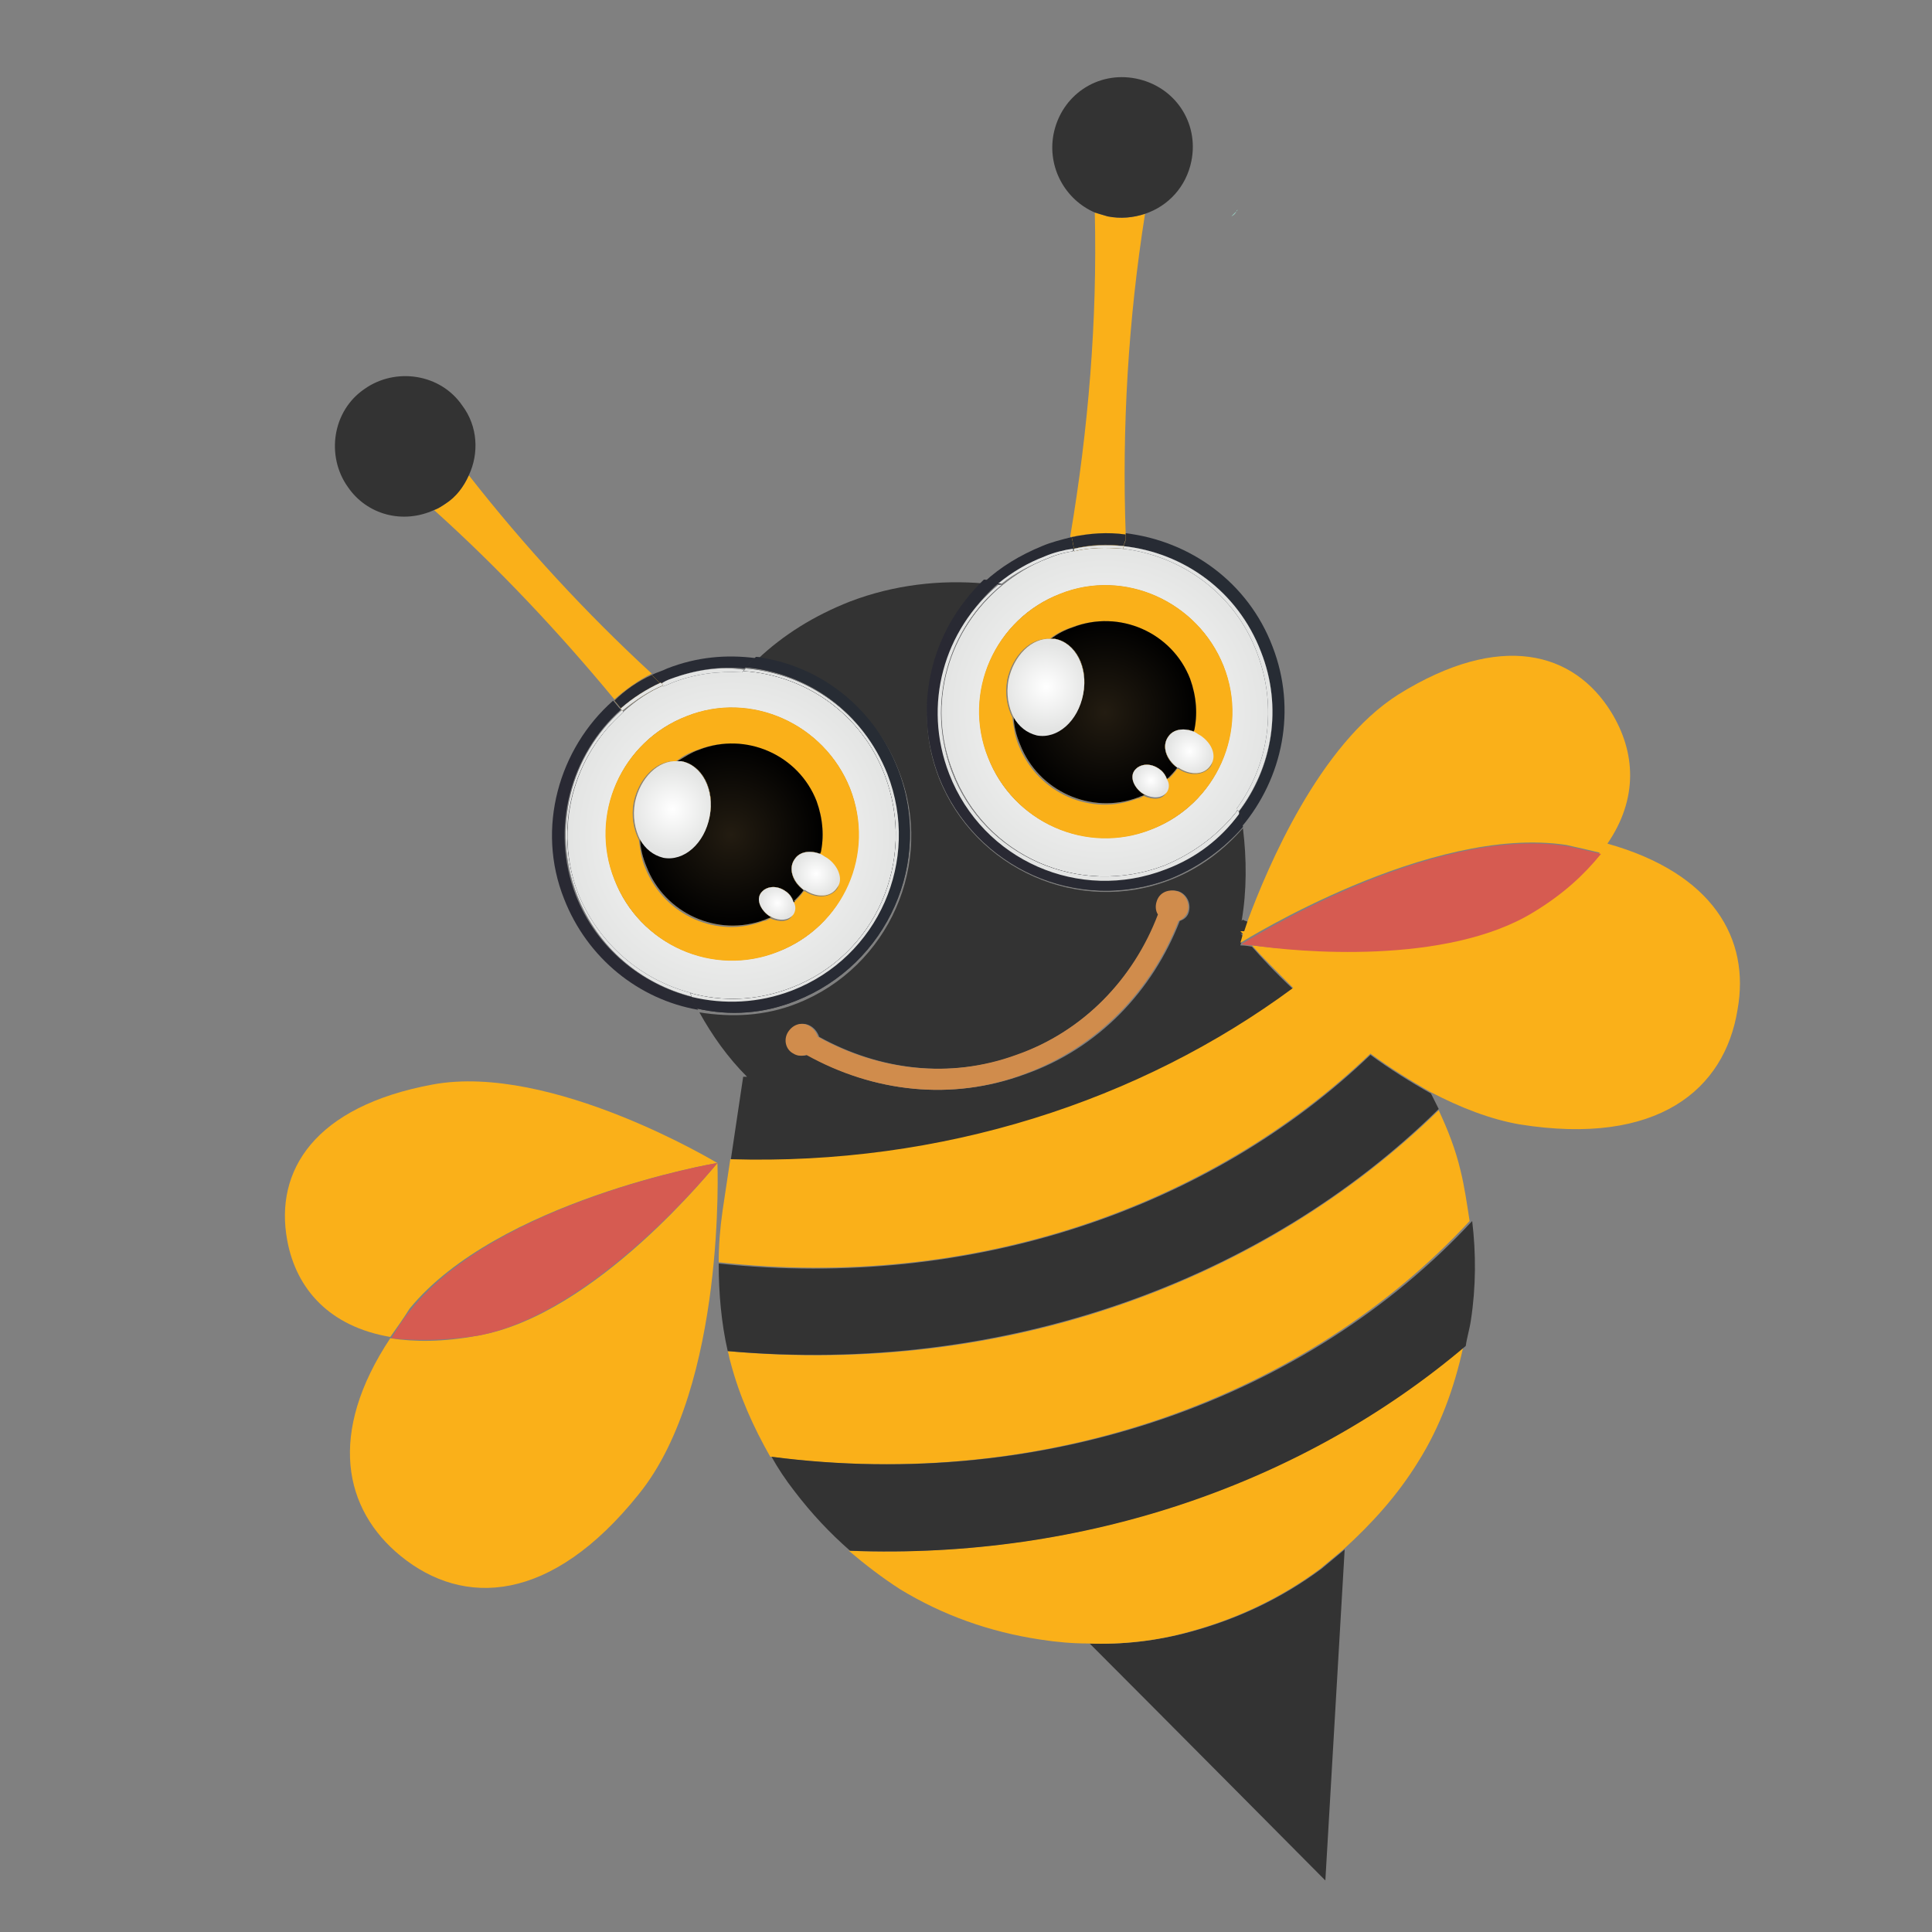<?xml version="1.0" encoding="utf-8"?>
<!-- Generator: Adobe Illustrator 18.1.0, SVG Export Plug-In . SVG Version: 6.00 Build 0)  -->
<svg version="1.0" id="Layer_1" xmlns="http://www.w3.org/2000/svg" xmlns:xlink="http://www.w3.org/1999/xlink" x="0px" y="0px"
	 viewBox="0 0 150 150" enable-background="new 0 0 150 150" xml:space="preserve">
<rect x="0" y="0" width="150" height="150" fill="#808080" stroke="none"/>
<path fill="#9DD6C9" d="M96,16.4c0,0,0-0.1,0.1-0.1c-0.2,0.2-0.3,0.3-0.5,0.5C95.8,16.7,95.9,16.6,96,16.4z"/>
<g>
	<path fill="#FAB019" d="M36.4,36.9c-0.4,0.9-1,1.6-1.8,2.2c-0.3,0.2-0.6,0.4-0.9,0.5c5,4.5,9.7,9.5,14,14.7c0.9-0.8,1.9-1.5,2.9-2
		C45.5,47.6,40.7,42.4,36.4,36.9z"/>
	<path fill="#333333" d="M36.4,36.9c0.8-1.7,0.7-3.8-0.5-5.4c-1.7-2.5-5.2-3-7.6-1.3c-2.5,1.7-3,5.2-1.3,7.6
		c1.5,2.2,4.3,2.9,6.7,1.8c0.3-0.1,0.6-0.3,0.9-0.5C35.4,38.6,36,37.8,36.4,36.9z"/>
	<path fill="#FAB019" d="M87.4,41.5c-0.3-8.3,0.2-16.7,1.5-24.9C88,16.9,87,17,86,16.8c-0.4-0.1-0.7-0.2-1-0.3
		c0.2,8.4-0.5,16.8-1.9,25.1c0,0,0,0,0,0.1C84.6,41.4,86,41.3,87.4,41.5z"/>
	<path fill="#333333" d="M88.9,16.6c1.8-0.6,3.2-2.1,3.6-4.1c0.6-3-1.3-5.8-4.3-6.4c-3-0.6-5.8,1.3-6.4,4.3
		c-0.5,2.6,0.9,5.1,3.2,6.1c0.3,0.1,0.7,0.2,1,0.3C87,17,88,16.9,88.9,16.6z"/>
	<path fill="#333333" d="M92.4,126.7c-2.6,0.7-5.2,1-7.8,0.9c4.9,4.9,18.3,18.4,18.3,18.4l1.5-25.7c-0.6,0.5-1.2,1-1.8,1.5
		C99.5,124.1,96.1,125.7,92.4,126.7z"/>
	<path fill="#FAB019" d="M56.5,104.9c0.1,0.3,0.1,0.5,0.2,0.8c0.7,2.7,1.8,5.1,3.1,7.4c21.5,2.8,41.7-4.7,54.3-18.3
		c-0.2-1.3-0.4-2.7-0.7-3.9c-0.4-1.7-1-3.2-1.7-4.7C98.2,99.4,78.1,106.9,56.5,104.9z"/>
	<path fill="#FAB019" d="M65.9,120.4c1.3,1.1,2.6,2.1,4,3c3.3,2,6.9,3.3,10.9,3.9c1.3,0.2,2.5,0.3,3.7,0.3c2.6,0.1,5.3-0.2,7.8-0.9
		c3.7-1,7.1-2.6,10.2-4.9c0.6-0.5,1.2-1,1.8-1.5c2.2-2,4.2-4.2,5.8-6.8c1.7-2.7,2.8-5.7,3.5-8.9C101.2,115.1,84.2,121.1,65.9,120.4z
		"/>
	<path fill="#333333" d="M59.9,113.1c0.5,0.9,1.1,1.8,1.8,2.7c1.3,1.7,2.7,3.2,4.3,4.6c18.3,0.7,35.3-5.3,47.8-15.9
		c0.1-0.7,0.3-1.3,0.4-2c0.4-2.6,0.4-5.2,0.1-7.7C101.6,108.5,81.3,115.9,59.9,113.1z"/>
	<path fill="#333333" d="M55.8,98.1c0,2.3,0.2,4.6,0.7,6.8c21.5,1.9,41.7-5.5,55.2-18.8c-0.2-0.4-0.4-0.8-0.6-1.2
		c-1.6-0.9-3.2-1.9-4.7-3C94,93.8,75.5,100.2,55.8,98.1z"/>
	<path fill="#333333" d="M100.4,76.8c-1.4-1.3-2.5-2.5-3.2-3.3c-0.5-0.1-0.9-0.1-0.9-0.1l0,0c0,0,0.1-0.3,0.2-0.7
		c-0.1-0.2-0.2-0.2-0.2-0.2s0,0,0,0c0,0,0.1,0,0.3,0c0.1-0.3,0.2-0.5,0.3-0.9c-0.1-0.1-0.3-0.1-0.4-0.2c0,0-0.1,0.1-0.1,0.1
		c0.4-2.3,0.4-4.8,0.1-7.2c-1.5,1.7-3.3,3.1-5.6,4c-7.1,2.8-15.2-0.8-18-7.9c-2.1-5.4-0.5-11.4,3.5-15.1c-3.4-0.3-7,0.1-10.4,1.4
		c-2.8,1.1-5.2,2.6-7.2,4.5c4.8,0.7,9.2,3.9,11,8.7c2.8,7.1-0.8,15.2-7.9,18c-2.5,1-5.1,1.1-7.6,0.7c1,1.8,2.2,3.5,3.7,5
		c-0.1,0-0.2,0-0.3,0l-1,6.7C73.1,90.5,88.5,85.6,100.4,76.8z M62.7,81.9c-0.3,0.1-0.7,0.1-1-0.1c-0.6-0.4-0.8-1.1-0.4-1.7
		c0.4-0.6,1.1-0.8,1.7-0.4c0.3,0.2,0.5,0.5,0.6,0.8c4.7,2.6,10.2,3.3,15.4,1.4c5.2-1.9,9-5.9,11-10.9c-0.2-0.3-0.2-0.6-0.1-1
		c0.2-0.6,0.9-1,1.6-0.8c0.6,0.2,1,0.9,0.8,1.6c-0.1,0.4-0.4,0.6-0.7,0.7c-2.1,5.4-6.3,9.9-12,11.9C73.9,85.5,67.8,84.8,62.7,81.9z"
		/>
	<path fill="#FAB019" d="M55.7,90.3c-0.2,0.2-9.4,11.8-18.6,13.4c-2.7,0.5-4.9,0.5-6.8,0.2c-4.9,7.4-3.6,13.3,0.8,16.9
		c4.9,4,11.7,3.7,18.5-4.8C56.4,107.6,55.7,90.2,55.7,90.3C55.7,90.2,55.7,90.3,55.7,90.3z"/>
	<path fill="#FAB019" d="M55.7,90.3C55.7,90.3,55.7,90.2,55.7,90.3c0,0-12.9-7.8-22.1-6.1c-9.2,1.7-12.3,6.7-11.3,12.1
		c0.7,3.8,3.3,6.7,8,7.5c0.5-0.7,1-1.4,1.5-2.2C38.6,93.3,55.4,90.3,55.7,90.3z"/>
	<path fill="#D65B51" d="M37.1,103.7c9.1-1.7,18.4-13.2,18.6-13.4c-0.2,0-17.1,3-23.8,11.4c-0.6,0.7-1.1,1.5-1.5,2.2
		C32.2,104.1,34.5,104.1,37.1,103.7z"/>
	<path fill="#FAB019" d="M124.8,65.5c2.4-3.5,2.2-7.1,0.3-10.2c-2.9-4.7-8.6-6.3-16.5-1.4c-6.2,3.9-10.2,13.5-11.7,17.5
		c-0.1,0.3-0.2,0.6-0.3,0.9c-0.1,0-0.2,0-0.3,0c0,0,0,0,0,0s0.1,0.1,0.2,0.2c-0.1,0.4-0.2,0.7-0.2,0.7l0,0
		c0.2-0.1,14.7-9.2,25.3-7.6c0.9,0.2,1.8,0.4,2.6,0.6c-1.2,1.5-2.9,3-5.2,4.5c-6.8,4.2-18.5,3.1-21.8,2.7c0.7,0.8,1.8,1.9,3.2,3.3
		c-11.9,8.8-27.3,13.8-43.7,13.3l-0.6,4c-0.2,1.4-0.3,2.7-0.3,4c19.7,2.2,38.2-4.3,50.6-16.2c1.5,1.1,3.1,2.1,4.7,3
		c2.3,1.2,4.6,2.1,6.9,2.5c10.7,1.7,15.9-2.7,16.9-8.9C135.9,72.9,133,67.8,124.8,65.5z"/>
	<path fill="#D65B51" d="M119.1,70.8c2.3-1.4,3.9-2.9,5.2-4.5c-0.8-0.2-1.7-0.4-2.6-0.6c-10.6-1.7-25.1,7.5-25.3,7.6
		c0,0,0.4,0.1,0.9,0.1C100.6,73.9,112.3,75,119.1,70.8z"/>
	
		<linearGradient id="SVGID_1_" gradientUnits="userSpaceOnUse" x1="-66.714" y1="118.447" x2="-38.946" y2="118.447" gradientTransform="matrix(-0.933 0.36 0.36 0.933 -6.166 -36.222)">
		<stop  offset="0" style="stop-color:#272C34"/>
		<stop  offset="1" style="stop-color:#292933"/>
	</linearGradient>
	<path fill="url(#SVGID_1_)" d="M87.2,42.4c4.7,0.5,8.9,3.5,10.7,8.2c1.7,4.3,0.9,9-1.7,12.4c0.1,0.4,0.2,0.8,0.2,1.2
		c3.2-3.8,4.3-9.1,2.4-14c-1.9-5-6.4-8.2-11.4-8.8c0,0.1,0,0.3,0,0.4C87.4,42.1,87.3,42.2,87.2,42.4z"/>
	
		<linearGradient id="SVGID_2_" gradientUnits="userSpaceOnUse" x1="-66.714" y1="105.408" x2="-38.947" y2="105.408" gradientTransform="matrix(-0.933 0.36 0.36 0.933 -6.166 -36.222)">
		<stop  offset="0" style="stop-color:#272C34"/>
		<stop  offset="1" style="stop-color:#292933"/>
	</linearGradient>
	<path fill="url(#SVGID_2_)" d="M81.2,43.2c0.7-0.3,1.4-0.5,2.2-0.6c-0.1-0.3-0.1-0.6-0.2-0.9c-0.8,0.2-1.6,0.4-2.3,0.7
		c-1.7,0.7-3.2,1.6-4.5,2.8c0.4,0,0.8,0.1,1.2,0.2C78.6,44.4,79.8,43.7,81.2,43.2z"/>
	<path fill="#FAB019" d="M87.2,42.4c0.1-0.2,0.1-0.3,0.2-0.5c0-0.1,0-0.3,0-0.4c-1.4-0.2-2.8-0.1-4.2,0.2c0.1,0.3,0.1,0.6,0.2,0.9
		C84.6,42.3,86,42.2,87.2,42.4z"/>
	
		<linearGradient id="SVGID_3_" gradientUnits="userSpaceOnUse" x1="-66.714" y1="105.915" x2="-38.947" y2="105.915" gradientTransform="matrix(-0.933 0.36 0.36 0.933 -6.166 -36.222)">
		<stop  offset="0" style="stop-color:#272C34"/>
		<stop  offset="1" style="stop-color:#292933"/>
	</linearGradient>
	<path fill="url(#SVGID_3_)" d="M87.2,42.4c0.1-0.2,0.1-0.3,0.2-0.5c0-0.1,0-0.3,0-0.4c-1.4-0.2-2.8-0.1-4.2,0.2
		c0.1,0.3,0.1,0.6,0.2,0.9C84.6,42.3,86,42.2,87.2,42.4z"/>
	<path fill="#333333" d="M72.9,60.3c2.8,7.1,10.8,10.7,18,7.9c2.2-0.9,4.1-2.3,5.6-4c-0.1-0.4-0.1-0.8-0.2-1.2
		c-1.4,1.9-3.3,3.4-5.7,4.3c-6.7,2.6-14.2-0.7-16.8-7.4c-2.1-5.3-0.3-11.2,3.8-14.7c-0.4-0.1-0.8-0.1-1.2-0.2
		C72.3,48.9,70.8,54.8,72.9,60.3z"/>
	
		<linearGradient id="SVGID_4_" gradientUnits="userSpaceOnUse" x1="-66.714" y1="119.001" x2="-38.947" y2="119.001" gradientTransform="matrix(-0.933 0.36 0.36 0.933 -6.166 -36.222)">
		<stop  offset="0" style="stop-color:#272C34"/>
		<stop  offset="1" style="stop-color:#292933"/>
	</linearGradient>
	<path fill="url(#SVGID_4_)" d="M72.9,60.3c2.8,7.1,10.8,10.7,18,7.9c2.2-0.9,4.1-2.3,5.6-4c-0.1-0.4-0.1-0.8-0.2-1.2
		c-1.4,1.9-3.3,3.4-5.7,4.3c-6.7,2.6-14.2-0.7-16.8-7.4c-2.1-5.3-0.3-11.2,3.8-14.7c-0.4-0.1-0.8-0.1-1.2-0.2
		C72.3,48.9,70.8,54.8,72.9,60.3z"/>
	<path fill="#FFFFFF" d="M83.4,42.8c-0.7,0.1-1.4,0.3-2.1,0.6c-1.3,0.5-2.4,1.2-3.4,2c-4.2,3.4-6,9.2-3.9,14.5
		c2.5,6.6,9.9,9.8,16.5,7.3c2.4-0.9,4.3-2.5,5.7-4.4c2.4-3.4,3.2-7.9,1.6-12.1c-1.8-4.6-5.9-7.6-10.5-8.1
		C85.9,42.5,84.6,42.5,83.4,42.8z M95,51.7c2,5.1-0.6,10.8-5.6,12.7c-5.1,2-10.8-0.6-12.7-5.6c-2-5.1,0.6-10.8,5.6-12.7
		C87.3,44.1,93,46.7,95,51.7z"/>
	
		<radialGradient id="SVGID_5_" cx="-52.831" cy="118.493" r="12.963" gradientTransform="matrix(-0.933 0.36 0.36 0.933 -6.166 -36.222)" gradientUnits="userSpaceOnUse">
		<stop  offset="0" style="stop-color:#FFFFFF"/>
		<stop  offset="1" style="stop-color:#E3E4E3"/>
	</radialGradient>
	<path fill="url(#SVGID_5_)" d="M83.4,42.8c-0.7,0.1-1.4,0.3-2.1,0.6c-1.3,0.5-2.4,1.2-3.4,2c-4.2,3.4-6,9.2-3.9,14.5
		c2.5,6.6,9.9,9.8,16.5,7.3c2.4-0.9,4.3-2.5,5.7-4.4c2.4-3.4,3.2-7.9,1.6-12.1c-1.8-4.6-5.9-7.6-10.5-8.1
		C85.9,42.5,84.6,42.5,83.4,42.8z M95,51.7c2,5.1-0.6,10.8-5.6,12.7c-5.1,2-10.8-0.6-12.7-5.6c-2-5.1,0.6-10.8,5.6-12.7
		C87.3,44.1,93,46.7,95,51.7z"/>
	
		<linearGradient id="SVGID_6_" gradientUnits="userSpaceOnUse" x1="-66.714" y1="118.235" x2="-38.947" y2="118.235" gradientTransform="matrix(-0.933 0.36 0.36 0.933 -6.166 -36.222)">
		<stop  offset="0" style="stop-color:#272C34"/>
		<stop  offset="1" style="stop-color:#292933"/>
	</linearGradient>
	<path fill="url(#SVGID_6_)" d="M97.9,50.6c-1.8-4.7-6-7.7-10.7-8.2c0,0.1,0,0.1-0.1,0.2c4.6,0.5,8.8,3.5,10.5,8.1
		c1.6,4.2,0.9,8.7-1.6,12.1c0,0.1,0,0.2,0.1,0.3C98.8,59.6,99.6,54.9,97.9,50.6z"/>
	
		<radialGradient id="SVGID_7_" cx="-52.83" cy="118.493" r="12.963" gradientTransform="matrix(-0.933 0.36 0.36 0.933 -6.166 -36.222)" gradientUnits="userSpaceOnUse">
		<stop  offset="0" style="stop-color:#FFFFFF"/>
		<stop  offset="1" style="stop-color:#E3E4E3"/>
	</radialGradient>
	<path fill="url(#SVGID_7_)" d="M97.9,50.6c-1.8-4.7-6-7.7-10.7-8.2c0,0.1,0,0.1-0.1,0.2c4.6,0.5,8.8,3.5,10.5,8.1
		c1.6,4.2,0.9,8.7-1.6,12.1c0,0.1,0,0.2,0.1,0.3C98.8,59.6,99.6,54.9,97.9,50.6z"/>
	
		<linearGradient id="SVGID_8_" gradientUnits="userSpaceOnUse" x1="-66.714" y1="105.939" x2="-38.947" y2="105.939" gradientTransform="matrix(-0.933 0.36 0.36 0.933 -6.166 -36.222)">
		<stop  offset="0" style="stop-color:#272C34"/>
		<stop  offset="1" style="stop-color:#292933"/>
	</linearGradient>
	<path fill="url(#SVGID_8_)" d="M81.2,43.4c0.7-0.3,1.4-0.5,2.1-0.6c0-0.1,0-0.1,0-0.2c-0.7,0.1-1.5,0.3-2.2,0.6
		c-1.3,0.5-2.5,1.2-3.6,2.1c0.1,0,0.2,0,0.3,0C78.8,44.5,80,43.9,81.2,43.4z"/>
	
		<radialGradient id="SVGID_9_" cx="-52.83" cy="118.493" r="12.963" gradientTransform="matrix(-0.933 0.36 0.36 0.933 -6.166 -36.222)" gradientUnits="userSpaceOnUse">
		<stop  offset="0" style="stop-color:#FFFFFF"/>
		<stop  offset="1" style="stop-color:#E3E4E3"/>
	</radialGradient>
	<path fill="url(#SVGID_9_)" d="M81.2,43.4c0.7-0.3,1.4-0.5,2.1-0.6c0-0.1,0-0.1,0-0.2c-0.7,0.1-1.5,0.3-2.2,0.6
		c-1.3,0.5-2.5,1.2-3.6,2.1c0.1,0,0.2,0,0.3,0C78.8,44.5,80,43.9,81.2,43.4z"/>
	<path fill="#FAB019" d="M87.2,42.6c0-0.1,0-0.1,0.1-0.2c-1.3-0.1-2.6-0.1-3.9,0.2c0,0.1,0,0.1,0,0.2C84.6,42.5,85.9,42.5,87.2,42.6
		z"/>
	
		<linearGradient id="SVGID_10_" gradientUnits="userSpaceOnUse" x1="-66.714" y1="106.454" x2="-38.947" y2="106.454" gradientTransform="matrix(-0.933 0.36 0.36 0.933 -6.166 -36.222)">
		<stop  offset="0" style="stop-color:#272C34"/>
		<stop  offset="1" style="stop-color:#292933"/>
	</linearGradient>
	<path fill="url(#SVGID_10_)" d="M87.2,42.6c0-0.1,0-0.1,0.1-0.2c-1.3-0.1-2.6-0.1-3.9,0.2c0,0.1,0,0.1,0,0.2
		C84.6,42.5,85.9,42.5,87.2,42.6z"/>
	
		<radialGradient id="SVGID_11_" cx="-52.83" cy="118.493" r="12.963" gradientTransform="matrix(-0.933 0.36 0.36 0.933 -6.166 -36.222)" gradientUnits="userSpaceOnUse">
		<stop  offset="0" style="stop-color:#FFFFFF"/>
		<stop  offset="1" style="stop-color:#E3E4E3"/>
	</radialGradient>
	<path fill="url(#SVGID_11_)" d="M87.2,42.6c0-0.1,0-0.1,0.1-0.2c-1.3-0.1-2.6-0.1-3.9,0.2c0,0.1,0,0.1,0,0.2
		C84.6,42.5,85.9,42.5,87.2,42.6z"/>
	<path fill="#333333" d="M90.4,67.2c-6.6,2.5-14-0.7-16.5-7.3c-2-5.3-0.3-11.1,3.9-14.5c-0.1,0-0.2,0-0.3,0
		c-4.2,3.5-5.9,9.3-3.8,14.7c2.6,6.7,10.1,10,16.8,7.4c2.4-0.9,4.3-2.4,5.7-4.3c0-0.1,0-0.2-0.1-0.3C94.7,64.7,92.8,66.2,90.4,67.2z
		"/>
	
		<linearGradient id="SVGID_12_" gradientUnits="userSpaceOnUse" x1="-66.714" y1="118.831" x2="-38.947" y2="118.831" gradientTransform="matrix(-0.933 0.36 0.36 0.933 -6.166 -36.222)">
		<stop  offset="0" style="stop-color:#272C34"/>
		<stop  offset="1" style="stop-color:#292933"/>
	</linearGradient>
	<path fill="url(#SVGID_12_)" d="M90.4,67.2c-6.6,2.5-14-0.7-16.5-7.3c-2-5.3-0.3-11.1,3.9-14.5c-0.1,0-0.2,0-0.3,0
		c-4.2,3.5-5.9,9.3-3.8,14.7c2.6,6.7,10.1,10,16.8,7.4c2.4-0.9,4.3-2.4,5.7-4.3c0-0.1,0-0.2-0.1-0.3C94.7,64.7,92.8,66.2,90.4,67.2z
		"/>
	
		<radialGradient id="SVGID_13_" cx="-52.83" cy="118.493" r="12.963" gradientTransform="matrix(-0.933 0.36 0.36 0.933 -6.166 -36.222)" gradientUnits="userSpaceOnUse">
		<stop  offset="0" style="stop-color:#FFFFFF"/>
		<stop  offset="1" style="stop-color:#E3E4E3"/>
	</radialGradient>
	<path fill="url(#SVGID_13_)" d="M90.4,67.2c-6.6,2.5-14-0.7-16.5-7.3c-2-5.3-0.3-11.1,3.9-14.5c-0.1,0-0.2,0-0.3,0
		c-4.2,3.5-5.9,9.3-3.8,14.7c2.6,6.7,10.1,10,16.8,7.4c2.4-0.9,4.3-2.4,5.7-4.3c0-0.1,0-0.2-0.1-0.3C94.7,64.7,92.8,66.2,90.4,67.2z
		"/>
	<path fill="#FAB019" d="M82.3,46.1c-5.1,2-7.6,7.7-5.6,12.7c2,5.1,7.7,7.6,12.7,5.6c5.1-2,7.6-7.7,5.6-12.7
		C93,46.7,87.3,44.1,82.3,46.1z M92.4,52.7c0.5,1.3,0.6,2.8,0.3,4.1c0.2,0.1,0.3,0.2,0.5,0.3c0.9,0.6,1.2,1.7,0.8,2.4
		c-0.5,0.7-1.6,0.8-2.5,0.2c0,0,0,0-0.1,0c-0.2,0.3-0.5,0.6-0.8,0.9c0.1,0.3,0.1,0.7-0.1,1c-0.3,0.5-1,0.5-1.7,0.2
		c-0.2,0.1-0.3,0.2-0.5,0.2c-3.6,1.4-7.7-0.4-9.2-4.1c-0.3-0.7-0.4-1.4-0.5-2.2c-0.4-0.8-0.6-1.8-0.4-2.9c0.4-1.9,1.8-3.3,3.3-3.2
		c0.5-0.4,1.1-0.7,1.7-0.9C86.9,47.3,91,49.1,92.4,52.7z"/>
	<path fill="#FAB019" d="M83.3,48.7c-0.6,0.2-1.2,0.5-1.7,0.9c0.1,0,0.2,0,0.3,0c1.6,0.3,2.6,2.2,2.2,4.2c-0.4,2-2,3.5-3.6,3.2
		c-0.8-0.1-1.4-0.7-1.8-1.4c0,0.7,0.2,1.5,0.5,2.2c1.4,3.6,5.5,5.5,9.2,4.1c0.2-0.1,0.3-0.1,0.5-0.2c-0.1,0-0.1,0-0.2-0.1
		c-0.7-0.5-0.9-1.3-0.6-1.8c0.4-0.5,1.2-0.6,1.9-0.1c0.3,0.2,0.5,0.5,0.6,0.8c0.3-0.3,0.6-0.6,0.8-0.9c-0.9-0.6-1.2-1.7-0.7-2.4
		c0.4-0.6,1.2-0.7,2-0.4c0.3-1.3,0.2-2.7-0.3-4.1C91,49.1,86.9,47.3,83.3,48.7z"/>
	
		<radialGradient id="SVGID_14_" cx="-52.829" cy="118.493" r="7.079" gradientTransform="matrix(-0.933 0.36 0.36 0.933 -6.166 -36.222)" gradientUnits="userSpaceOnUse">
		<stop  offset="0" style="stop-color:#231C11"/>
		<stop  offset="1" style="stop-color:#000000"/>
	</radialGradient>
	<path fill="url(#SVGID_14_)" d="M83.3,48.7c-0.6,0.2-1.2,0.5-1.7,0.9c0.1,0,0.2,0,0.3,0c1.6,0.3,2.6,2.2,2.2,4.2
		c-0.4,2-2,3.5-3.6,3.2c-0.8-0.1-1.4-0.7-1.8-1.4c0,0.7,0.2,1.5,0.5,2.2c1.4,3.6,5.5,5.5,9.2,4.1c0.2-0.1,0.3-0.1,0.5-0.2
		c-0.1,0-0.1,0-0.2-0.1c-0.7-0.5-0.9-1.3-0.6-1.8c0.4-0.5,1.2-0.6,1.9-0.1c0.3,0.2,0.5,0.5,0.6,0.8c0.3-0.3,0.6-0.6,0.8-0.9
		c-0.9-0.6-1.2-1.7-0.7-2.4c0.4-0.6,1.2-0.7,2-0.4c0.3-1.3,0.2-2.7-0.3-4.1C91,49.1,86.9,47.3,83.3,48.7z"/>
	<path fill="#FAB019" d="M81.6,49.6c-1.5-0.1-2.9,1.3-3.3,3.2c-0.2,1.1,0,2.1,0.4,2.9C78.6,53.3,79.7,51,81.6,49.6z"/>
	<path fill="#FAB019" d="M80.5,57c1.6,0.3,3.2-1.1,3.6-3.2c0.4-2.1-0.6-3.9-2.2-4.2c-0.1,0-0.2,0-0.3,0c-1.9,1.4-3,3.7-2.9,6.1
		C79.2,56.4,79.8,56.9,80.5,57z"/>
	
		<radialGradient id="SVGID_15_" cx="-52.829" cy="118.493" r="7.079" gradientTransform="matrix(-0.933 0.36 0.36 0.933 -6.166 -36.222)" gradientUnits="userSpaceOnUse">
		<stop  offset="0" style="stop-color:#231C11"/>
		<stop  offset="1" style="stop-color:#000000"/>
	</radialGradient>
	<path fill="url(#SVGID_15_)" d="M80.5,57c1.6,0.3,3.2-1.1,3.6-3.2c0.4-2.1-0.6-3.9-2.2-4.2c-0.1,0-0.2,0-0.3,0
		c-1.9,1.4-3,3.7-2.9,6.1C79.2,56.4,79.8,56.9,80.5,57z"/>
	<radialGradient id="SVGID_16_" cx="81.216" cy="53.313" r="3.376" gradientUnits="userSpaceOnUse">
		<stop  offset="0" style="stop-color:#FFFFFF"/>
		<stop  offset="1" style="stop-color:#E3E4E3"/>
	</radialGradient>
	<path fill="url(#SVGID_16_)" d="M81.9,49.6c-0.1,0-0.2,0-0.3,0c-1.5-0.1-2.9,1.3-3.3,3.2c-0.2,1.1,0,2.1,0.4,2.9
		c0.4,0.7,1,1.2,1.8,1.4c1.6,0.3,3.2-1.1,3.6-3.2C84.5,51.8,83.5,49.9,81.9,49.6z"/>
	<path fill="#FAB019" d="M91.5,59.6c0.9,0.6,2,0.6,2.5-0.2c0.5-0.7,0.1-1.8-0.8-2.4c-0.2-0.1-0.3-0.2-0.5-0.3
		C92.5,57.8,92.1,58.7,91.5,59.6C91.5,59.6,91.5,59.6,91.5,59.6z"/>
	<path fill="#FAB019" d="M90.7,57.2c-0.5,0.7-0.2,1.7,0.7,2.4c0.6-0.8,1.1-1.8,1.3-2.8C92,56.5,91.1,56.6,90.7,57.2z"/>
	
		<radialGradient id="SVGID_17_" cx="-52.829" cy="118.493" r="7.079" gradientTransform="matrix(-0.933 0.36 0.36 0.933 -6.166 -36.222)" gradientUnits="userSpaceOnUse">
		<stop  offset="0" style="stop-color:#231C11"/>
		<stop  offset="1" style="stop-color:#000000"/>
	</radialGradient>
	<path fill="url(#SVGID_17_)" d="M90.7,57.2c-0.5,0.7-0.2,1.7,0.7,2.4c0.6-0.8,1.1-1.8,1.3-2.8C92,56.5,91.1,56.6,90.7,57.2z"/>
	<path fill="#FAB019" d="M90.6,61.4c0.2-0.3,0.2-0.6,0.1-1c-0.5,0.5-1.1,0.9-1.7,1.2C89.5,62,90.2,61.9,90.6,61.4z"/>
	<path fill="#FAB019" d="M90,59.7c-0.7-0.5-1.5-0.4-1.9,0.1c-0.4,0.5-0.1,1.3,0.6,1.8c0.1,0,0.1,0.1,0.2,0.1
		c0.7-0.3,1.2-0.7,1.7-1.2C90.5,60.2,90.3,59.9,90,59.7z"/>
	
		<radialGradient id="SVGID_18_" cx="-52.829" cy="118.493" r="7.079" gradientTransform="matrix(-0.933 0.36 0.36 0.933 -6.166 -36.222)" gradientUnits="userSpaceOnUse">
		<stop  offset="0" style="stop-color:#231C11"/>
		<stop  offset="1" style="stop-color:#000000"/>
	</radialGradient>
	<path fill="url(#SVGID_18_)" d="M90,59.7c-0.7-0.5-1.5-0.4-1.9,0.1c-0.4,0.5-0.1,1.3,0.6,1.8c0.1,0,0.1,0.1,0.2,0.1
		c0.7-0.3,1.2-0.7,1.7-1.2C90.5,60.2,90.3,59.9,90,59.7z"/>
	
		<linearGradient id="SVGID_19_" gradientUnits="userSpaceOnUse" x1="-36.233" y1="104.142" x2="-8.465" y2="104.142" gradientTransform="matrix(-0.933 0.36 0.36 0.933 -6.166 -36.222)">
		<stop  offset="0" style="stop-color:#272C34"/>
		<stop  offset="1" style="stop-color:#292933"/>
	</linearGradient>
	<path fill="url(#SVGID_19_)" d="M52.1,52.7c1.9-0.7,3.8-1,5.7-0.8c0.3-0.3,0.6-0.6,0.9-0.8c-2.3-0.3-4.6-0.1-6.9,0.8
		c-0.4,0.2-0.8,0.3-1.2,0.5c0.2,0.2,0.5,0.5,0.7,0.7C51.6,52.9,51.9,52.8,52.1,52.7z"/>
	
		<linearGradient id="SVGID_20_" gradientUnits="userSpaceOnUse" x1="-36.233" y1="116.301" x2="-8.465" y2="116.301" gradientTransform="matrix(-0.933 0.36 0.36 0.933 -6.166 -36.222)">
		<stop  offset="0" style="stop-color:#272C34"/>
		<stop  offset="1" style="stop-color:#292933"/>
	</linearGradient>
	<path fill="url(#SVGID_20_)" d="M44.7,69.5c-2-5.2-0.4-10.9,3.5-14.4c-0.2-0.2-0.4-0.5-0.6-0.7c-4.2,3.7-6,9.9-3.8,15.4
		c1.8,4.6,5.8,7.8,10.4,8.6c-0.2-0.3-0.4-0.7-0.5-1C49.8,76.4,46.3,73.6,44.7,69.5z"/>
	<path fill="#FAB019" d="M51.3,53.1c-0.2-0.2-0.5-0.5-0.7-0.7c-1.1,0.5-2.1,1.2-2.9,2c0.2,0.2,0.4,0.5,0.6,0.7
		C49.2,54.3,50.2,53.6,51.3,53.1z"/>
	
		<linearGradient id="SVGID_21_" gradientUnits="userSpaceOnUse" x1="-36.233" y1="103.934" x2="-8.465" y2="103.934" gradientTransform="matrix(-0.933 0.36 0.36 0.933 -6.166 -36.222)">
		<stop  offset="0" style="stop-color:#272C34"/>
		<stop  offset="1" style="stop-color:#292933"/>
	</linearGradient>
	<path fill="url(#SVGID_21_)" d="M51.3,53.1c-0.2-0.2-0.5-0.5-0.7-0.7c-1.1,0.5-2.1,1.2-2.9,2c0.2,0.2,0.4,0.5,0.6,0.7
		C49.2,54.3,50.2,53.6,51.3,53.1z"/>
	<path fill="#333333" d="M61.8,77.7c7.1-2.8,10.7-10.8,7.9-18c-1.9-4.9-6.2-8.1-11-8.7c-0.3,0.3-0.6,0.6-0.9,0.8
		c4.8,0.4,9.2,3.4,11,8.2c2.6,6.7-0.7,14.2-7.4,16.8c-2.6,1-5.3,1.1-7.8,0.5c0.2,0.4,0.3,0.7,0.5,1C56.7,78.9,59.3,78.7,61.8,77.7z"
		/>
	
		<linearGradient id="SVGID_22_" gradientUnits="userSpaceOnUse" x1="-36.233" y1="117.79" x2="-8.465" y2="117.79" gradientTransform="matrix(-0.933 0.36 0.36 0.933 -6.166 -36.222)">
		<stop  offset="0" style="stop-color:#272C34"/>
		<stop  offset="1" style="stop-color:#292933"/>
	</linearGradient>
	<path fill="url(#SVGID_22_)" d="M61.8,77.7c7.1-2.8,10.7-10.8,7.9-18c-1.9-4.9-6.2-8.1-11-8.7c-0.3,0.3-0.6,0.6-0.9,0.8
		c4.8,0.4,9.2,3.4,11,8.2c2.6,6.7-0.7,14.2-7.4,16.8c-2.6,1-5.3,1.1-7.8,0.5c0.2,0.4,0.3,0.7,0.5,1C56.7,78.9,59.3,78.7,61.8,77.7z"
		/>
	<path fill="#FFFFFF" d="M44.9,69.4c1.5,4,4.8,6.7,8.7,7.7c2.5,0.7,5.2,0.6,7.8-0.4c6.6-2.5,9.8-9.9,7.3-16.5
		c-1.8-4.8-6.3-7.8-11-8.1c-1.8-0.1-3.7,0.1-5.4,0.8c-0.2,0.1-0.5,0.2-0.7,0.3c-1.2,0.5-2.2,1.2-3.1,2C44.5,58.7,43,64.3,44.9,69.4z
		 M66,61.2c2,5.1-0.6,10.8-5.6,12.7c-5.1,2-10.8-0.6-12.7-5.6c-2-5.1,0.6-10.8,5.6-12.7C58.3,53.6,64,56.2,66,61.2z"/>
	
		<radialGradient id="SVGID_23_" cx="-22.349" cy="116.914" r="12.962" gradientTransform="matrix(-0.933 0.36 0.36 0.933 -6.166 -36.222)" gradientUnits="userSpaceOnUse">
		<stop  offset="0" style="stop-color:#FFFFFF"/>
		<stop  offset="1" style="stop-color:#E3E4E3"/>
	</radialGradient>
	<path fill="url(#SVGID_23_)" d="M44.9,69.4c1.5,4,4.8,6.7,8.7,7.7c2.5,0.7,5.2,0.6,7.8-0.4c6.6-2.5,9.8-9.9,7.3-16.5
		c-1.8-4.8-6.3-7.8-11-8.1c-1.8-0.1-3.7,0.1-5.4,0.8c-0.2,0.1-0.5,0.2-0.7,0.3c-1.2,0.5-2.2,1.2-3.1,2C44.5,58.7,43,64.3,44.9,69.4z
		 M66,61.2c2,5.1-0.6,10.8-5.6,12.7c-5.1,2-10.8-0.6-12.7-5.6c-2-5.1,0.6-10.8,5.6-12.7C58.3,53.6,64,56.2,66,61.2z"/>
	
		<linearGradient id="SVGID_24_" gradientUnits="userSpaceOnUse" x1="-36.233" y1="104.661" x2="-8.465" y2="104.661" gradientTransform="matrix(-0.933 0.36 0.36 0.933 -6.166 -36.222)">
		<stop  offset="0" style="stop-color:#272C34"/>
		<stop  offset="1" style="stop-color:#292933"/>
	</linearGradient>
	<path fill="url(#SVGID_24_)" d="M52.1,52.7c-0.3,0.1-0.5,0.2-0.8,0.4c0.1,0.1,0.1,0.1,0.2,0.2c0.2-0.1,0.5-0.2,0.7-0.3
		c1.8-0.7,3.6-0.9,5.4-0.8c0.1-0.1,0.1-0.1,0.2-0.2C56,51.7,54,52,52.1,52.7z"/>
	
		<radialGradient id="SVGID_25_" cx="-22.351" cy="116.914" r="12.963" gradientTransform="matrix(-0.933 0.36 0.36 0.933 -6.166 -36.222)" gradientUnits="userSpaceOnUse">
		<stop  offset="0" style="stop-color:#FFFFFF"/>
		<stop  offset="1" style="stop-color:#E3E4E3"/>
	</radialGradient>
	<path fill="url(#SVGID_25_)" d="M52.1,52.7c-0.3,0.1-0.5,0.2-0.8,0.4c0.1,0.1,0.1,0.1,0.2,0.2c0.2-0.1,0.5-0.2,0.7-0.3
		c1.8-0.7,3.6-0.9,5.4-0.8c0.1-0.1,0.1-0.1,0.2-0.2C56,51.7,54,52,52.1,52.7z"/>
	
		<linearGradient id="SVGID_26_" gradientUnits="userSpaceOnUse" x1="-36.233" y1="116.153" x2="-8.465" y2="116.153" gradientTransform="matrix(-0.933 0.36 0.36 0.933 -6.166 -36.222)">
		<stop  offset="0" style="stop-color:#272C34"/>
		<stop  offset="1" style="stop-color:#292933"/>
	</linearGradient>
	<path fill="url(#SVGID_26_)" d="M44.9,69.4c-2-5.1-0.4-10.7,3.5-14.1c0-0.1-0.1-0.1-0.1-0.2c-4,3.5-5.5,9.2-3.5,14.4
		c1.6,4.1,5,6.9,9,7.9c0-0.1-0.1-0.2-0.1-0.3C49.8,76.1,46.5,73.3,44.9,69.4z"/>
	
		<radialGradient id="SVGID_27_" cx="-22.351" cy="116.914" r="12.963" gradientTransform="matrix(-0.933 0.36 0.36 0.933 -6.166 -36.222)" gradientUnits="userSpaceOnUse">
		<stop  offset="0" style="stop-color:#FFFFFF"/>
		<stop  offset="1" style="stop-color:#E3E4E3"/>
	</radialGradient>
	<path fill="url(#SVGID_27_)" d="M44.9,69.4c-2-5.1-0.4-10.7,3.5-14.1c0-0.1-0.1-0.1-0.1-0.2c-4,3.5-5.5,9.2-3.5,14.4
		c1.6,4.1,5,6.9,9,7.9c0-0.1-0.1-0.2-0.1-0.3C49.8,76.1,46.5,73.3,44.9,69.4z"/>
	<path fill="#FAB019" d="M51.5,53.2c-0.1-0.1-0.1-0.1-0.2-0.2c-1.1,0.5-2.2,1.2-3.1,2c0,0.1,0.1,0.1,0.1,0.2
		C49.3,54.4,50.3,53.7,51.5,53.2z"/>
	
		<linearGradient id="SVGID_28_" gradientUnits="userSpaceOnUse" x1="-36.233" y1="104.486" x2="-8.465" y2="104.486" gradientTransform="matrix(-0.933 0.36 0.36 0.933 -6.166 -36.222)">
		<stop  offset="0" style="stop-color:#272C34"/>
		<stop  offset="1" style="stop-color:#292933"/>
	</linearGradient>
	<path fill="url(#SVGID_28_)" d="M51.5,53.2c-0.1-0.1-0.1-0.1-0.2-0.2c-1.1,0.5-2.2,1.2-3.1,2c0,0.1,0.1,0.1,0.1,0.2
		C49.3,54.4,50.3,53.7,51.5,53.2z"/>
	
		<radialGradient id="SVGID_29_" cx="-22.351" cy="116.914" r="12.963" gradientTransform="matrix(-0.933 0.36 0.36 0.933 -6.166 -36.222)" gradientUnits="userSpaceOnUse">
		<stop  offset="0" style="stop-color:#FFFFFF"/>
		<stop  offset="1" style="stop-color:#E3E4E3"/>
	</radialGradient>
	<path fill="url(#SVGID_29_)" d="M51.5,53.2c-0.1-0.1-0.1-0.1-0.2-0.2c-1.1,0.5-2.2,1.2-3.1,2c0,0.1,0.1,0.1,0.1,0.2
		C49.3,54.4,50.3,53.7,51.5,53.2z"/>
	<path fill="#333333" d="M68.7,60.2c2.5,6.6-0.7,14-7.3,16.5c-2.6,1-5.3,1.1-7.8,0.4c0,0.1,0.1,0.2,0.1,0.3c2.5,0.6,5.2,0.5,7.8-0.5
		c6.7-2.6,10-10.1,7.4-16.8c-1.9-4.8-6.2-7.8-11-8.2c-0.1,0.1-0.1,0.1-0.2,0.2C62.5,52.4,66.9,55.4,68.7,60.2z"/>
	
		<linearGradient id="SVGID_30_" gradientUnits="userSpaceOnUse" x1="-36.233" y1="117.564" x2="-8.465" y2="117.564" gradientTransform="matrix(-0.933 0.36 0.36 0.933 -6.166 -36.222)">
		<stop  offset="0" style="stop-color:#272C34"/>
		<stop  offset="1" style="stop-color:#292933"/>
	</linearGradient>
	<path fill="url(#SVGID_30_)" d="M68.7,60.2c2.5,6.6-0.7,14-7.3,16.5c-2.6,1-5.3,1.1-7.8,0.4c0,0.1,0.1,0.2,0.1,0.3
		c2.5,0.6,5.2,0.5,7.8-0.5c6.7-2.6,10-10.1,7.4-16.8c-1.9-4.8-6.2-7.8-11-8.2c-0.1,0.1-0.1,0.1-0.2,0.2
		C62.5,52.4,66.9,55.4,68.7,60.2z"/>
	
		<radialGradient id="SVGID_31_" cx="-22.351" cy="116.914" r="12.963" gradientTransform="matrix(-0.933 0.36 0.36 0.933 -6.166 -36.222)" gradientUnits="userSpaceOnUse">
		<stop  offset="0" style="stop-color:#FFFFFF"/>
		<stop  offset="1" style="stop-color:#E3E4E3"/>
	</radialGradient>
	<path fill="url(#SVGID_31_)" d="M68.7,60.2c2.5,6.6-0.7,14-7.3,16.5c-2.6,1-5.3,1.1-7.8,0.4c0,0.1,0.1,0.2,0.1,0.3
		c2.5,0.6,5.2,0.5,7.8-0.5c6.7-2.6,10-10.1,7.4-16.8c-1.9-4.8-6.2-7.8-11-8.2c-0.1,0.1-0.1,0.1-0.2,0.2
		C62.5,52.4,66.9,55.4,68.7,60.2z"/>
	<path fill="#FAB019" d="M53.3,55.6c-5.1,2-7.6,7.7-5.6,12.7c2,5.1,7.7,7.6,12.7,5.6c5.1-2,7.6-7.6,5.6-12.7
		C64,56.2,58.3,53.6,53.3,55.6z M63.4,62.2c0.5,1.3,0.6,2.8,0.3,4.1c0.2,0.1,0.3,0.2,0.5,0.3c0.9,0.6,1.2,1.7,0.8,2.4
		c-0.5,0.7-1.6,0.8-2.5,0.2c0,0,0,0-0.1,0c-0.2,0.3-0.5,0.6-0.8,0.9c0.1,0.3,0.1,0.7-0.1,1c-0.3,0.5-1,0.5-1.7,0.2
		c-0.2,0.1-0.3,0.2-0.5,0.2c-3.6,1.4-7.7-0.4-9.2-4.1c-0.3-0.7-0.4-1.4-0.5-2.2c-0.4-0.8-0.6-1.8-0.4-2.9c0.4-1.9,1.8-3.3,3.3-3.2
		c0.5-0.4,1.1-0.7,1.7-0.9C57.9,56.8,62,58.6,63.4,62.2z"/>
	<path fill="#FAB019" d="M54.3,58.2c-0.6,0.2-1.2,0.6-1.7,0.9c0.1,0,0.2,0,0.3,0c1.6,0.3,2.6,2.2,2.2,4.2c-0.4,2-2,3.5-3.6,3.2
		c-0.8-0.1-1.4-0.7-1.8-1.4c0,0.7,0.2,1.5,0.5,2.2c1.4,3.6,5.5,5.5,9.2,4.1c0.2-0.1,0.3-0.1,0.5-0.2c-0.1,0-0.1,0-0.2-0.1
		c-0.7-0.5-0.9-1.3-0.6-1.8c0.4-0.5,1.2-0.6,1.9-0.1c0.3,0.2,0.5,0.5,0.6,0.8c0.3-0.3,0.6-0.6,0.8-0.9c-0.9-0.6-1.2-1.7-0.7-2.4
		c0.4-0.6,1.2-0.7,2-0.4c0.3-1.3,0.2-2.7-0.3-4.1C62,58.6,57.9,56.8,54.3,58.2z"/>
	
		<radialGradient id="SVGID_32_" cx="-22.348" cy="116.914" r="7.079" gradientTransform="matrix(-0.933 0.36 0.36 0.933 -6.166 -36.222)" gradientUnits="userSpaceOnUse">
		<stop  offset="0" style="stop-color:#231C11"/>
		<stop  offset="1" style="stop-color:#000000"/>
	</radialGradient>
	<path fill="url(#SVGID_32_)" d="M54.3,58.2c-0.6,0.2-1.2,0.6-1.7,0.9c0.1,0,0.2,0,0.3,0c1.6,0.3,2.6,2.2,2.2,4.2
		c-0.4,2-2,3.5-3.6,3.2c-0.8-0.1-1.4-0.7-1.8-1.4c0,0.7,0.2,1.5,0.5,2.2c1.4,3.6,5.5,5.5,9.2,4.1c0.2-0.1,0.3-0.1,0.5-0.2
		c-0.1,0-0.1,0-0.2-0.1c-0.7-0.5-0.9-1.3-0.6-1.8c0.4-0.5,1.2-0.6,1.9-0.1c0.3,0.2,0.5,0.5,0.6,0.8c0.3-0.3,0.6-0.6,0.8-0.9
		c-0.9-0.6-1.2-1.7-0.7-2.4c0.4-0.6,1.2-0.7,2-0.4c0.3-1.3,0.2-2.7-0.3-4.1C62,58.6,57.9,56.8,54.3,58.2z"/>
	<path fill="#FAB019" d="M52.6,59.1c-1.5-0.1-2.9,1.3-3.3,3.2c-0.2,1.1,0,2.1,0.4,2.9C49.6,62.8,50.7,60.5,52.6,59.1z"/>
	<path fill="#FAB019" d="M51.5,66.5c1.6,0.3,3.2-1.1,3.6-3.2c0.4-2.1-0.6-3.9-2.2-4.2c-0.1,0-0.2,0-0.3,0c-1.9,1.4-3,3.7-2.9,6.1
		C50.2,65.9,50.8,66.4,51.5,66.5z"/>
	
		<radialGradient id="SVGID_33_" cx="-22.348" cy="116.914" r="7.079" gradientTransform="matrix(-0.933 0.36 0.36 0.933 -6.166 -36.222)" gradientUnits="userSpaceOnUse">
		<stop  offset="0" style="stop-color:#231C11"/>
		<stop  offset="1" style="stop-color:#000000"/>
	</radialGradient>
	<path fill="url(#SVGID_33_)" d="M51.5,66.5c1.6,0.3,3.2-1.1,3.6-3.2c0.4-2.1-0.6-3.9-2.2-4.2c-0.1,0-0.2,0-0.3,0
		c-1.9,1.4-3,3.7-2.9,6.1C50.2,65.9,50.8,66.4,51.5,66.5z"/>
	<radialGradient id="SVGID_34_" cx="52.214" cy="62.827" r="3.375" gradientUnits="userSpaceOnUse">
		<stop  offset="0" style="stop-color:#FFFFFF"/>
		<stop  offset="1" style="stop-color:#E3E4E3"/>
	</radialGradient>
	<path fill="url(#SVGID_34_)" d="M52.9,59.1c-0.1,0-0.2,0-0.3,0c-1.5-0.1-2.9,1.3-3.3,3.2c-0.2,1.1,0,2.1,0.4,2.9
		c0.4,0.7,1,1.2,1.8,1.4c1.6,0.3,3.2-1.1,3.6-3.2C55.5,61.3,54.5,59.4,52.9,59.1z"/>
	<path fill="#FAB019" d="M62.5,69.1c0.9,0.6,2,0.6,2.5-0.2c0.5-0.7,0.1-1.8-0.8-2.4c-0.2-0.1-0.3-0.2-0.5-0.3
		C63.5,67.3,63.1,68.3,62.5,69.1C62.5,69.1,62.5,69.1,62.5,69.1z"/>
	<path fill="#FAB019" d="M61.7,66.7c-0.5,0.7-0.2,1.7,0.7,2.4c0.6-0.8,1.1-1.8,1.3-2.8C62.9,66,62.1,66.1,61.7,66.7z"/>
	
		<radialGradient id="SVGID_35_" cx="-22.348" cy="116.914" r="7.079" gradientTransform="matrix(-0.933 0.36 0.36 0.933 -6.166 -36.222)" gradientUnits="userSpaceOnUse">
		<stop  offset="0" style="stop-color:#231C11"/>
		<stop  offset="1" style="stop-color:#000000"/>
	</radialGradient>
	<path fill="url(#SVGID_35_)" d="M61.7,66.7c-0.5,0.7-0.2,1.7,0.7,2.4c0.6-0.8,1.1-1.8,1.3-2.8C62.9,66,62.1,66.1,61.7,66.7z"/>
	<path fill="#FAB019" d="M61.6,71c0.2-0.3,0.2-0.6,0.1-1c-0.5,0.5-1.1,0.9-1.8,1.2C60.5,71.5,61.2,71.4,61.6,71z"/>
	<path fill="#FAB019" d="M61,69.2c-0.7-0.5-1.5-0.4-1.9,0.1c-0.4,0.5-0.1,1.3,0.6,1.8c0.1,0,0.1,0.1,0.2,0.1
		c0.7-0.3,1.2-0.7,1.8-1.2C61.5,69.7,61.3,69.4,61,69.2z"/>
	
		<radialGradient id="SVGID_36_" cx="-22.348" cy="116.914" r="7.079" gradientTransform="matrix(-0.933 0.36 0.36 0.933 -6.166 -36.222)" gradientUnits="userSpaceOnUse">
		<stop  offset="0" style="stop-color:#231C11"/>
		<stop  offset="1" style="stop-color:#000000"/>
	</radialGradient>
	<path fill="url(#SVGID_36_)" d="M61,69.2c-0.7-0.5-1.5-0.4-1.9,0.1c-0.4,0.5-0.1,1.3,0.6,1.8c0.1,0,0.1,0.1,0.2,0.1
		c0.7-0.3,1.2-0.7,1.8-1.2C61.5,69.7,61.3,69.4,61,69.2z"/>
	<g>
		<radialGradient id="SVGID_37_" cx="92.366" cy="58.329" r="1.774" gradientUnits="userSpaceOnUse">
			<stop  offset="0" style="stop-color:#FFFFFF"/>
			<stop  offset="1" style="stop-color:#E3E4E3"/>
		</radialGradient>
		<path fill="url(#SVGID_37_)" d="M93.2,57.1c-0.2-0.1-0.3-0.2-0.5-0.3c-0.8-0.3-1.6-0.2-2,0.4c-0.5,0.7-0.2,1.7,0.7,2.4
			c0,0,0,0,0.1,0c0.9,0.6,2,0.6,2.5-0.2C94.5,58.7,94.1,57.7,93.2,57.1z"/>
		<radialGradient id="SVGID_38_" cx="89.357" cy="60.598" r="1.312" gradientUnits="userSpaceOnUse">
			<stop  offset="0" style="stop-color:#FFFFFF"/>
			<stop  offset="1" style="stop-color:#E3E4E3"/>
		</radialGradient>
		<path fill="url(#SVGID_38_)" d="M90.6,60.5c-0.1-0.3-0.3-0.6-0.6-0.8c-0.7-0.5-1.5-0.4-1.9,0.1c-0.4,0.5-0.1,1.3,0.6,1.8
			c0.1,0,0.1,0.1,0.2,0.1c0.6,0.3,1.3,0.3,1.7-0.2C90.8,61.2,90.8,60.8,90.6,60.5z"/>
		<radialGradient id="SVGID_39_" cx="63.364" cy="67.842" r="1.775" gradientUnits="userSpaceOnUse">
			<stop  offset="0" style="stop-color:#FFFFFF"/>
			<stop  offset="1" style="stop-color:#E3E4E3"/>
		</radialGradient>
		<path fill="url(#SVGID_39_)" d="M64.2,66.6c-0.2-0.1-0.3-0.2-0.5-0.3c-0.8-0.3-1.6-0.2-2,0.4c-0.5,0.7-0.2,1.7,0.7,2.4
			c0,0,0,0,0.1,0c0.9,0.6,2,0.6,2.5-0.2C65.5,68.3,65.1,67.2,64.2,66.6z"/>
		<radialGradient id="SVGID_40_" cx="60.358" cy="70.112" r="1.314" gradientUnits="userSpaceOnUse">
			<stop  offset="0" style="stop-color:#FFFFFF"/>
			<stop  offset="1" style="stop-color:#E3E4E3"/>
		</radialGradient>
		<path fill="url(#SVGID_40_)" d="M61.6,70c-0.1-0.3-0.3-0.6-0.6-0.8c-0.7-0.5-1.5-0.4-1.9,0.1c-0.4,0.5-0.1,1.3,0.6,1.8
			c0.1,0,0.1,0.1,0.2,0.1c0.6,0.3,1.3,0.3,1.7-0.2C61.8,70.7,61.8,70.3,61.6,70z"/>
	</g>
	<path fill="#D08C4C" d="M79.5,83.4c5.7-2.1,9.9-6.5,12-11.9c0.3-0.1,0.6-0.4,0.7-0.7c0.2-0.6-0.1-1.4-0.8-1.6
		c-0.7-0.2-1.4,0.1-1.6,0.8c-0.1,0.3-0.1,0.7,0.1,1c-1.9,5-5.8,9.1-11,10.9c-5.2,1.9-10.7,1.2-15.4-1.4c-0.1-0.3-0.3-0.6-0.6-0.8
		c-0.6-0.4-1.3-0.2-1.7,0.4c-0.4,0.6-0.2,1.4,0.4,1.7c0.3,0.2,0.7,0.2,1,0.1C67.8,84.8,73.9,85.5,79.5,83.4z"/>
</g>
</svg>
